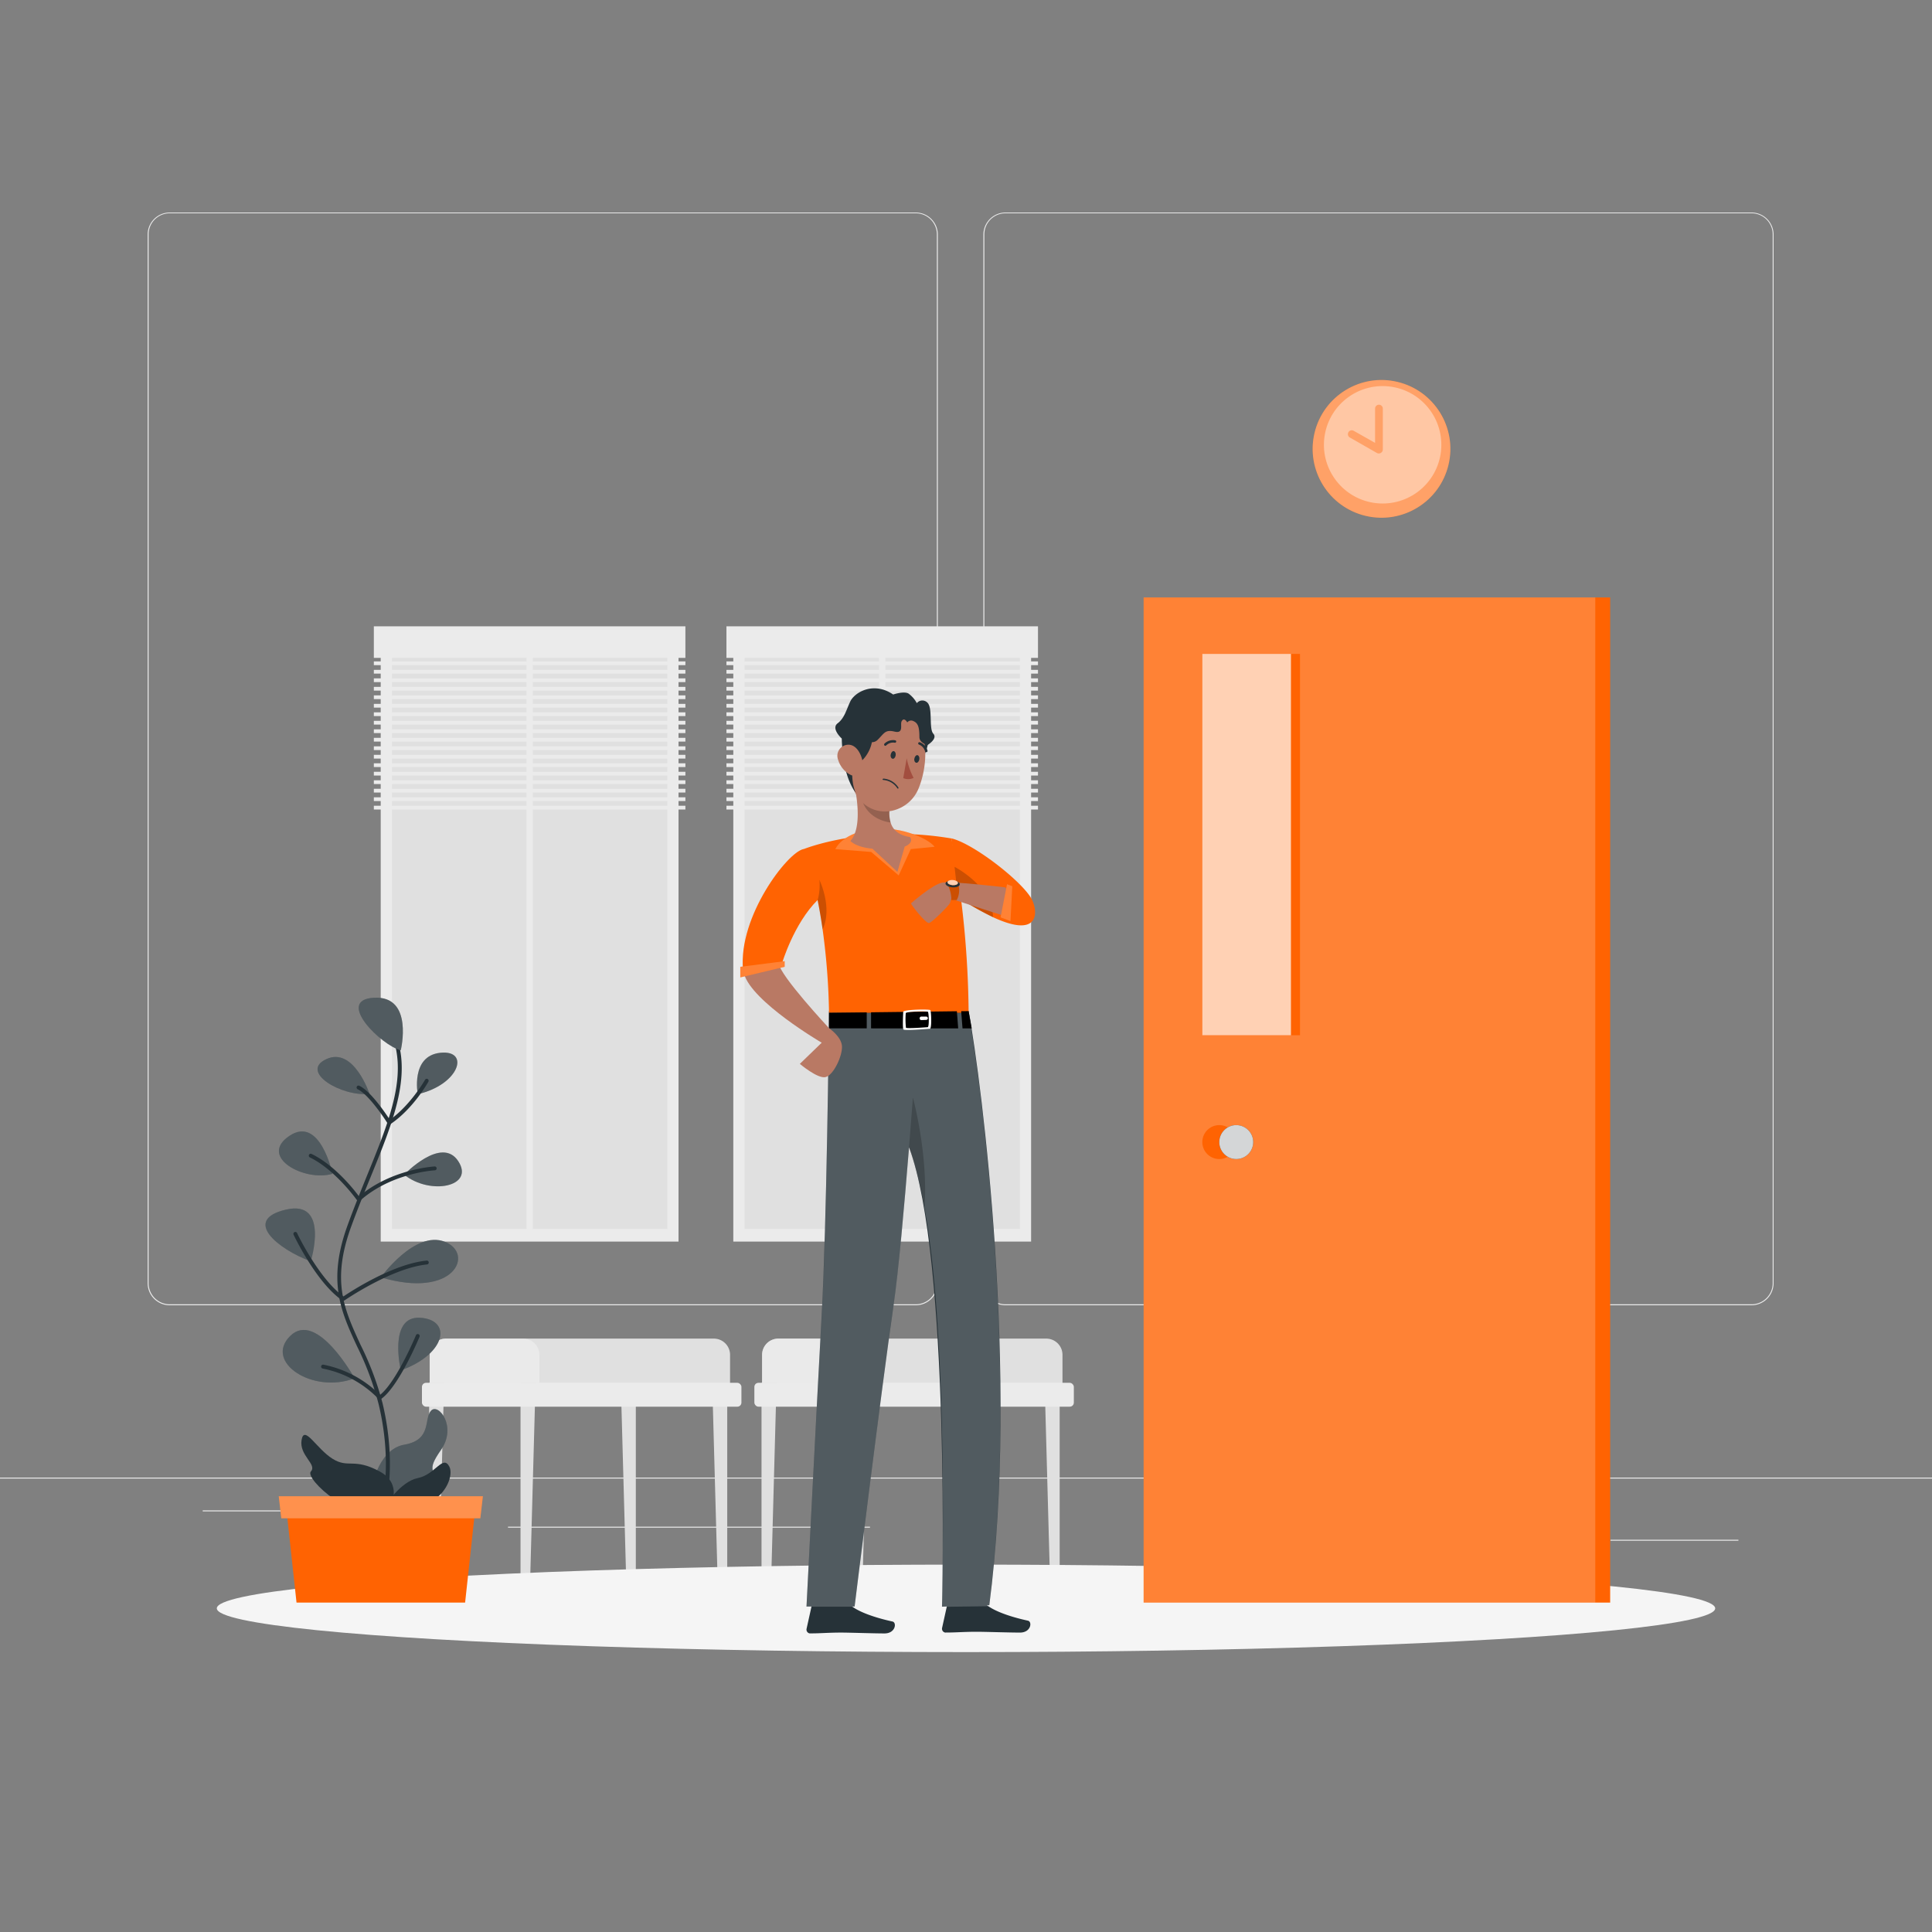 <svg xmlns="http://www.w3.org/2000/svg" viewBox="0 0 500 500"><rect x="0" y="0" width="500" height="500" fill="#808080" stroke="none"/><g id="freepik--background-complete--inject-37"><rect y="382.4" width="500" height="0.25" style="fill:#ebebeb"></rect><rect x="416.78" y="398.49" width="33.12" height="0.25" style="fill:#ebebeb"></rect><rect x="322.53" y="401.21" width="8.69" height="0.25" style="fill:#ebebeb"></rect><rect x="396.59" y="389.21" width="19.19" height="0.25" style="fill:#ebebeb"></rect><rect x="52.46" y="390.89" width="43.19" height="0.25" style="fill:#ebebeb"></rect><rect x="104.56" y="390.89" width="6.33" height="0.25" style="fill:#ebebeb"></rect><rect x="131.47" y="395.11" width="93.68" height="0.25" style="fill:#ebebeb"></rect><path d="M237,337.8H43.91a5.71,5.71,0,0,1-5.7-5.71V60.66A5.71,5.71,0,0,1,43.91,55H237a5.71,5.71,0,0,1,5.71,5.71V332.09A5.71,5.71,0,0,1,237,337.8ZM43.91,55.2a5.46,5.46,0,0,0-5.45,5.46V332.09a5.46,5.46,0,0,0,5.45,5.46H237a5.47,5.47,0,0,0,5.46-5.46V60.66A5.47,5.47,0,0,0,237,55.2Z" style="fill:#ebebeb"></path><path d="M453.31,337.8H260.21a5.72,5.72,0,0,1-5.71-5.71V60.66A5.72,5.72,0,0,1,260.21,55h193.1A5.71,5.71,0,0,1,459,60.66V332.09A5.71,5.71,0,0,1,453.31,337.8ZM260.21,55.2a5.47,5.47,0,0,0-5.46,5.46V332.09a5.47,5.47,0,0,0,5.46,5.46h193.1a5.47,5.47,0,0,0,5.46-5.46V60.66a5.47,5.47,0,0,0-5.46-5.46Z" style="fill:#ebebeb"></path><rect x="98.53" y="164.35" width="77.07" height="156.97" style="fill:#ebebeb"></rect><rect x="61.84" y="207.2" width="150.45" height="71.26" transform="translate(379.9 105.77) rotate(90)" style="fill:#e0e0e0"></rect><rect x="136.25" y="166.77" width="1.64" height="152.92" style="fill:#ebebeb"></rect><rect x="96.75" y="162.09" width="80.63" height="8.17" style="fill:#ebebeb"></rect><rect x="96.75" y="171.17" width="80.63" height="0.97" style="fill:#ebebeb"></rect><rect x="96.75" y="173.36" width="80.63" height="0.97" style="fill:#ebebeb"></rect><rect x="96.75" y="175.56" width="80.63" height="0.97" style="fill:#ebebeb"></rect><rect x="96.75" y="177.76" width="80.63" height="0.97" style="fill:#ebebeb"></rect><rect x="96.75" y="179.96" width="80.63" height="0.97" style="fill:#ebebeb"></rect><rect x="96.75" y="182.16" width="80.63" height="0.97" style="fill:#ebebeb"></rect><rect x="96.75" y="184.35" width="80.63" height="0.97" style="fill:#ebebeb"></rect><rect x="96.75" y="186.55" width="80.63" height="0.97" style="fill:#ebebeb"></rect><rect x="96.75" y="188.75" width="80.63" height="0.97" style="fill:#ebebeb"></rect><rect x="96.75" y="190.95" width="80.63" height="0.97" style="fill:#ebebeb"></rect><rect x="96.75" y="193.15" width="80.63" height="0.97" style="fill:#ebebeb"></rect><rect x="96.75" y="195.35" width="80.63" height="0.97" style="fill:#ebebeb"></rect><rect x="96.75" y="197.54" width="80.63" height="0.97" style="fill:#ebebeb"></rect><rect x="96.75" y="199.74" width="80.63" height="0.97" style="fill:#ebebeb"></rect><rect x="96.75" y="201.94" width="80.63" height="0.97" style="fill:#ebebeb"></rect><rect x="96.75" y="204.14" width="80.63" height="0.97" style="fill:#ebebeb"></rect><rect x="96.75" y="206.34" width="80.63" height="0.97" style="fill:#ebebeb"></rect><rect x="96.75" y="208.53" width="80.63" height="0.97" style="fill:#ebebeb"></rect><rect x="189.78" y="164.35" width="77.07" height="156.97" style="fill:#ebebeb"></rect><rect x="153.09" y="207.2" width="150.45" height="71.26" transform="translate(471.15 14.52) rotate(90)" style="fill:#e0e0e0"></rect><rect x="227.5" y="166.77" width="1.64" height="152.92" style="fill:#ebebeb"></rect><rect x="188" y="162.09" width="80.63" height="8.17" style="fill:#ebebeb"></rect><rect x="188" y="171.17" width="80.63" height="0.97" style="fill:#ebebeb"></rect><rect x="188" y="173.36" width="80.63" height="0.97" style="fill:#ebebeb"></rect><rect x="188" y="175.56" width="80.63" height="0.97" style="fill:#ebebeb"></rect><rect x="188" y="177.76" width="80.63" height="0.97" style="fill:#ebebeb"></rect><rect x="188" y="179.96" width="80.63" height="0.97" style="fill:#ebebeb"></rect><rect x="188" y="182.16" width="80.63" height="0.97" style="fill:#ebebeb"></rect><rect x="188" y="184.35" width="80.63" height="0.97" style="fill:#ebebeb"></rect><rect x="188" y="186.55" width="80.63" height="0.97" style="fill:#ebebeb"></rect><rect x="188" y="188.75" width="80.63" height="0.97" style="fill:#ebebeb"></rect><rect x="188" y="190.95" width="80.63" height="0.97" style="fill:#ebebeb"></rect><rect x="188" y="193.15" width="80.63" height="0.97" style="fill:#ebebeb"></rect><rect x="188" y="195.35" width="80.63" height="0.97" style="fill:#ebebeb"></rect><rect x="188" y="197.54" width="80.63" height="0.97" style="fill:#ebebeb"></rect><rect x="188" y="199.74" width="80.63" height="0.97" style="fill:#ebebeb"></rect><rect x="188" y="201.94" width="80.63" height="0.97" style="fill:#ebebeb"></rect><rect x="188" y="204.14" width="80.63" height="0.97" style="fill:#ebebeb"></rect><rect x="188" y="206.34" width="80.63" height="0.97" style="fill:#ebebeb"></rect><rect x="188" y="208.53" width="80.63" height="0.97" style="fill:#ebebeb"></rect><path d="M201.43,346.43h69.34a4.2,4.2,0,0,1,4.2,4.2v7.9a0,0,0,0,1,0,0H197.23a0,0,0,0,1,0,0v-7.9A4.2,4.2,0,0,1,201.43,346.43Z" style="fill:#e0e0e0"></path><path d="M201.43,346.43h20a4.2,4.2,0,0,1,4.2,4.2v7.9a0,0,0,0,1,0,0H197.23a0,0,0,0,1,0,0v-7.9A4.2,4.2,0,0,1,201.43,346.43Z" style="fill:#f0f0f0;opacity:0.6"></path><polygon points="250.58 414.75 248.25 414.75 246.69 357.87 250.58 357.87 250.58 414.75" style="fill:#e0e0e0"></polygon><polygon points="199.42 414.75 197.08 414.75 197.08 357.87 200.97 357.87 199.42 414.75" style="fill:#e0e0e0"></polygon><polygon points="223.07 414.75 220.74 414.75 220.74 357.87 224.63 357.87 223.07 414.75" style="fill:#e0e0e0"></polygon><polygon points="274.24 414.75 271.9 414.75 270.35 357.87 274.24 357.87 274.24 414.75" style="fill:#e0e0e0"></polygon><rect x="195.23" y="357.87" width="82.68" height="6.18" rx="1.06" style="fill:#ebebeb"></rect><path d="M115.4,346.43h69.34a4.2,4.2,0,0,1,4.2,4.2v7.9a0,0,0,0,1,0,0H111.2a0,0,0,0,1,0,0v-7.9A4.2,4.2,0,0,1,115.4,346.43Z" style="fill:#e0e0e0"></path><path d="M115.4,346.43h20a4.2,4.2,0,0,1,4.2,4.2v7.9a0,0,0,0,1,0,0H111.2a0,0,0,0,1,0,0v-7.9A4.2,4.2,0,0,1,115.4,346.43Z" style="fill:#f0f0f0;opacity:0.6"></path><polygon points="164.55 414.75 162.22 414.75 160.66 357.87 164.55 357.87 164.55 414.75" style="fill:#e0e0e0"></polygon><polygon points="113.39 414.75 111.06 414.75 111.06 357.87 114.94 357.87 113.39 414.75" style="fill:#e0e0e0"></polygon><polygon points="137.04 414.75 134.71 414.75 134.71 357.87 138.6 357.87 137.04 414.75" style="fill:#e0e0e0"></polygon><polygon points="188.21 414.75 185.88 414.75 184.32 357.87 188.21 357.87 188.21 414.75" style="fill:#e0e0e0"></polygon><rect x="109.2" y="357.87" width="82.68" height="6.18" rx="1.06" style="fill:#ebebeb"></rect></g><g id="freepik--Shadow--inject-37"><ellipse id="freepik--path--inject-37" cx="250" cy="416.24" rx="193.89" ry="11.32" style="fill:#f5f5f5"></ellipse></g><g id="freepik--Clock--inject-37"><circle cx="357.54" cy="116.17" r="17.82" transform="translate(162.34 437.46) rotate(-76.72)" style="fill:#FF6302"></circle><circle cx="357.54" cy="116.17" r="15.15" transform="matrix(0.16, -0.99, 0.99, 0.16, 185.61, 450.49)" style="fill:#fff;opacity:0.4"></circle><path d="M356.83,117.36a1,1,0,0,1-.49-.13l-7-4a1,1,0,1,1,1-1.74l5.53,3.13v-8.88a1,1,0,1,1,2,0v10.59a1,1,0,0,1-.5.87A1,1,0,0,1,356.83,117.36Z" style="fill:#FF6302"></path><circle cx="357.54" cy="116.17" r="17.82" transform="translate(162.34 437.46) rotate(-76.72)" style="fill:#fff;opacity:0.4"></circle></g><g id="freepik--Plant--inject-37"><path d="M95.89,386.39s1.54-11.27,8.75-12.51,5-6.68,6.91-8.79,6.78,4.11,2.58,10.14-.77,4.14-2.58,9.75S95.23,395.74,95.89,386.39Z" style="fill:#263238"></path><path d="M95.89,386.39s1.54-11.27,8.75-12.51,5-6.68,6.91-8.79,6.78,4.11,2.58,10.14-.77,4.14-2.58,9.75S95.23,395.74,95.89,386.39Z" style="fill:#fff;opacity:0.2;isolation:isolate"></path><path d="M98.28,394.09l-.18,0a.51.51,0,0,1-.28-.65c0-.12,4.48-12,.18-30a77,77,0,0,0-5.59-15c-4.17-9-7.76-16.84-2.43-31.41,1.64-4.51,3.35-8.71,5-12.78,6.11-15,10.93-26.86,5.84-37.83a.52.52,0,0,1,.25-.67.5.5,0,0,1,.66.25c5.27,11.36.38,23.4-5.82,38.63-1.66,4.06-3.36,8.25-5,12.74-5.19,14.18-1.84,21.45,2.39,30.65A78.11,78.11,0,0,1,99,363.14c4.38,18.39-.17,30.51-.22,30.63A.51.51,0,0,1,98.28,394.09Z" style="fill:#263238"></path><path d="M100.35,391.46s4.66-7-2.07-10.64-8.07-.7-12.23-3.3-7.32-8.88-8-4.86,4.1,6.32,2.4,8.16S91.73,394.62,100.35,391.46Z" style="fill:#263238"></path><path d="M103.72,271.8s3.43-14.12-6.89-13.59S98.89,270.71,103.72,271.8Z" style="fill:#263238"></path><path d="M95.63,283.09s-4.07-12.26-11.16-9S88.37,283.9,95.63,283.09Z" style="fill:#263238"></path><path d="M108.11,283.18s-1.9-9.9,5.84-10.72S118.94,280.69,108.11,283.18Z" style="fill:#263238"></path><path d="M104.59,304s9.66-10.11,14-3.5S111.36,309.42,104.59,304Z" style="fill:#263238"></path><path d="M86.05,303.78S82.86,288.53,74.84,294,78.85,305.91,86.05,303.78Z" style="fill:#263238"></path><path d="M80.42,326.43s5-16.06-6.43-13.38S72,323.31,80.42,326.43Z" style="fill:#263238"></path><path d="M98.56,330.57s8.81-12.25,16.55-9.21S117.67,336.29,98.56,330.57Z" style="fill:#263238"></path><path d="M91.76,356.69S82,338.94,75.11,345.74,81.05,360.85,91.76,356.69Z" style="fill:#263238"></path><path d="M103.72,354.65s-3.33-14.12,5-13.62S115.54,350.43,103.72,354.65Z" style="fill:#263238"></path><g style="opacity:0.2;isolation:isolate"><path d="M103.72,271.8s3.43-14.12-6.89-13.59S98.89,270.71,103.72,271.8Z" style="fill:#fff"></path><path d="M95.63,283.09s-4.07-12.26-11.16-9S88.37,283.9,95.63,283.09Z" style="fill:#fff"></path><path d="M108.11,283.18s-1.9-9.9,5.84-10.72S118.94,280.69,108.11,283.18Z" style="fill:#fff"></path><path d="M104.59,304s9.66-10.11,14-3.5S111.36,309.42,104.59,304Z" style="fill:#fff"></path><path d="M86.05,303.78S82.86,288.53,74.84,294,78.85,305.91,86.05,303.78Z" style="fill:#fff"></path><path d="M80.42,326.43s5-16.06-6.43-13.38S72,323.31,80.42,326.43Z" style="fill:#fff"></path><path d="M98.56,330.57s8.81-12.25,16.55-9.21S117.67,336.29,98.56,330.57Z" style="fill:#fff"></path><path d="M91.76,356.69S82,338.94,75.11,345.74,81.05,360.85,91.76,356.69Z" style="fill:#fff"></path><path d="M103.72,354.65s-3.33-14.12,5-13.62S115.54,350.43,103.72,354.65Z" style="fill:#fff"></path></g><path d="M100.74,291h-.1a.52.52,0,0,1-.32-.22c0-.08-4.59-7.31-7.7-8.86a.5.5,0,1,1,.44-.89c2.93,1.45,6.76,7.13,7.83,8.78,5.39-3.82,9.07-10.29,9.11-10.36a.49.49,0,0,1,.68-.19.51.51,0,0,1,.19.68c-.16.29-4,7.09-9.85,11A.54.54,0,0,1,100.74,291Z" style="fill:#263238"></path><path d="M92.84,310.88h-.06a.5.5,0,0,1-.35-.21c-.05-.08-5.63-7.92-12.23-11.13a.5.5,0,1,1,.44-.9c6,2.91,11,9.25,12.28,11,8.37-7.14,19.45-7.75,19.56-7.76a.48.48,0,0,1,.52.48.49.49,0,0,1-.47.52c-.11,0-11.22.62-19.36,7.87A.5.5,0,0,1,92.84,310.88Z" style="fill:#263238"></path><path d="M88.86,336.62a.46.46,0,0,1-.28-.08c-6.61-4.48-12.36-16.48-12.6-17a.5.5,0,0,1,.24-.67.51.51,0,0,1,.67.24c0,.12,5.7,11.91,12,16.4,1.94-1.31,12.81-8.4,21.52-9.27a.5.5,0,1,1,.1,1c-9.14.92-21.22,9.21-21.34,9.3A.54.54,0,0,1,88.86,336.62Z" style="fill:#263238"></path><path d="M98.28,362.15a.52.52,0,0,1-.38-.17,27.42,27.42,0,0,0-14.39-7.8.5.5,0,1,1,.21-1A28.56,28.56,0,0,1,98.35,361c4.26-3.36,9.25-15.31,9.3-15.44a.5.5,0,0,1,.93.39c-.22.53-5.45,13-10,16.14A.51.51,0,0,1,98.28,362.15Z" style="fill:#263238"></path><path d="M99.63,389.78s4-6.36,8.51-7.26,6.46-6.11,8.13-3S113.34,393,99.63,389.78Z" style="fill:#263238"></path><polygon points="120.37 414.75 76.74 414.75 73.82 387.83 123.29 387.83 120.37 414.75" style="fill:#FF6302"></polygon><polygon points="124.31 392.93 72.8 392.93 72.14 387.23 124.97 387.23 124.31 392.93" style="fill:#FF6302"></polygon><polygon points="124.31 392.93 72.8 392.93 72.14 387.23 124.97 387.23 124.31 392.93" style="fill:#fff;opacity:0.3"></polygon></g><g id="freepik--Door--inject-37"><rect x="295.97" y="154.62" width="120.74" height="260.13" style="fill:#FF6302"></rect><rect x="295.97" y="154.62" width="116.89" height="260.13" style="fill:#fff;opacity:0.2"></rect><rect x="311.16" y="169.23" width="25.28" height="98.69" style="fill:#FF6302"></rect><rect x="311.16" y="169.23" width="22.94" height="98.69" style="fill:#fff;opacity:0.7"></rect><path d="M319.94,295.57a4.39,4.39,0,1,1-4.39-4.39A4.38,4.38,0,0,1,319.94,295.57Z" style="fill:#FF6302"></path><circle cx="319.94" cy="295.57" r="4.39" style="fill:#263238"></circle><circle cx="319.94" cy="295.57" r="4.39" style="fill:#fff;opacity:0.8"></circle></g><g id="freepik--Character--inject-37"><g id="freepik--group--inject-37"><path d="M257,237.37a75.09,75.09,0,0,1-9.09-5.19l-.87-7.85-.81-7.36c5.83,1.38,18.81,11.52,20.91,16C268.66,236.18,268.9,242.9,257,237.37Z" style="fill:#FF6302"></path><path d="M218.93,415h-8.27a.59.59,0,0,0-.58.47l-1.34,6.06a1,1,0,0,0,.78,1.19l.22,0c2.67,0,4.62-.21,8-.21,2.07,0,8.32.22,11.17.22s3.23-2.82,2.07-3.08c-5.25-1.15-9.2-2.73-10.88-4.24A1.66,1.66,0,0,0,218.93,415Z" style="fill:#263238"></path><path d="M254,414.78h-8.27a.6.6,0,0,0-.58.47l-1.34,6.06a1,1,0,0,0,.77,1.19.82.82,0,0,0,.22,0c2.68,0,4.63-.2,8-.2,2.07,0,8.31.21,11.17.21s3.23-2.82,2.06-3.08c-5.25-1.14-9.2-2.73-10.88-4.24A1.65,1.65,0,0,0,254,414.78Z" style="fill:#263238"></path><path d="M214.55,261.68h36.13c3.44,18.76,13.06,94.59,5.35,153.75l-12.24.38s2.27-89.87-8.53-118.9c-1.25,15.54-2.72,32.07-4,40.87-3.15,21.65-10.09,78-10.09,78H208.72s2.76-54.36,3.94-75.64C213.94,317.07,214.5,266.42,214.55,261.68Z" style="fill:#263238"></path><path d="M208.72,415.81h12.45s6.94-56.39,10.09-78c1.28-8.79,2.75-25.32,4-40.86a97.49,97.49,0,0,1,4,15.63c6.45,34.83,4.49,103.27,4.49,103.27l12.23-.16c7.72-59.16-1.9-135.35-5.34-153.54H214.55c-.05,4.33-.6,55.18-1.89,78.28C211.48,361.67,208.72,415.81,208.72,415.81Z" style="fill:#fff;opacity:0.2;isolation:isolate"></path><path d="M235.26,296.91a97.49,97.49,0,0,1,4,15.63c1-13.82-3-28.49-3-28.49Z" style="opacity:0.2;isolation:isolate"></path><path d="M250.68,262.11H214.55a175.76,175.76,0,0,0-1.66-21.58c-.55-3.91-1.29-8-2.27-12a74.58,74.58,0,0,0-2.69-8.76s16-6.55,38.31-2.78A252.47,252.47,0,0,1,250.68,262.11Z" style="fill:#FF6302"></path><polygon points="225.43 266.14 247.98 266.15 247.64 261.71 225.43 261.98 225.43 266.14"></polygon><polygon points="249.1 266.15 251.48 266.15 250.68 261.68 248.75 261.7 249.1 266.15"></polygon><polygon points="224.31 262 214.55 262.11 214.55 266.14 224.31 266.14 224.31 262"></polygon><path d="M240.76,261.41c-.28-.25-6.52-.16-7,.4,0,0-.24,4.24.05,4.61s6.27-.15,6.83-.17S241,261.66,240.76,261.41Zm-.69,4.43c-.47,0-5.37.44-5.61.13a20.26,20.26,0,0,1-.05-3.79c.38-.45,5.51-.53,5.74-.32S240.53,265.82,240.07,265.84Z" style="fill:#fff"></path><path d="M239.67,263.09l-1.23,0a.45.45,0,0,0-.44.43v0a.45.45,0,0,0,.47.48l1.23-.05a.45.45,0,0,0,.43-.5A.46.46,0,0,0,239.67,263.09Z" style="fill:#fff"></path><path d="M212.89,240.53c-.55-3.91-1.29-8-2.27-12a6.15,6.15,0,0,1,1.45-.79S215.55,234.9,212.89,240.53Z" style="opacity:0.2;isolation:isolate"></path><path d="M207.93,219.75c-7.37,3.5-17.42,25-15.37,32.28s20.1,17.82,20.1,17.82L207,275.33s4.57,3.88,6.63,3.43,4.42-5.48,4.27-8-3.3-4.62-3.3-4.62-12.82-13.7-13.08-16.87c-.63-7.63,9.33-20,9.33-20Z" style="fill:#b97964"></path><path d="M207.93,219.75c-4.17.82-16.82,17.44-15.64,31l10.1-1.45s3-10.21,9.21-16.39c0,0,1.41-3.75-.39-9.81C210.54,220.82,207.93,219.75,207.93,219.75Z" style="fill:#FF6302"></path><polygon points="191.59 250.21 203.07 248.75 203.07 250.21 191.59 252.95 191.59 250.21" style="fill:#FF6302"></polygon><polygon points="191.59 250.21 203.07 248.75 203.07 250.21 191.59 252.95 191.59 250.21" style="fill:#fff;opacity:0.2;isolation:isolate"></polygon><path d="M257,237.37a75.09,75.09,0,0,1-9.09-5.19l-.87-7.85C249.13,225.47,256.83,230.2,257,237.37Z" style="opacity:0.2;isolation:isolate"></path><path d="M260.18,229.66s-13.76-1.66-16.26-1.25-7.92,5.18-8.13,5.35,3.8,5.3,4.65,5.12,5.26-4.69,5.38-5.12.36-1.14.36-1.14l13.1,4.22S262.2,232.51,260.18,229.66Z" style="fill:#b97964"></path><path d="M244.93,228.41a8.43,8.43,0,0,1,1.28,4.54l1.39,0a5.53,5.53,0,0,0,.31-4.41Z" style="fill:#FF6302"></path><path d="M244.93,228.41a8.43,8.43,0,0,1,1.28,4.54l1.39,0a5.53,5.53,0,0,0,.31-4.41Z" style="opacity:0.2;isolation:isolate"></path><path d="M248.38,228.87c0,.51-.9.85-1.91.77s-1.81-.55-1.77-1,.89-.85,1.91-.77S248.42,228.37,248.38,228.87Z" style="fill:#263238"></path><path d="M247.91,228.51c0,.37-.65.63-1.4.57s-1.33-.41-1.3-.78.66-.62,1.4-.56S247.94,228.14,247.91,228.51Z" style="fill:#FF6302"></path><path d="M247.91,228.51c0,.37-.65.63-1.4.57s-1.33-.41-1.3-.78.66-.62,1.4-.56S247.94,228.14,247.91,228.51Z" style="fill:#fff;opacity:0.7;isolation:isolate"></path><polygon points="258.95 237.41 260.62 228.84 261.98 229.36 261.51 238.38 258.95 237.41" style="fill:#FF6302"></polygon><polygon points="258.95 237.41 260.62 228.84 261.98 229.36 261.51 238.38 258.95 237.41" style="fill:#fff;opacity:0.2;isolation:isolate"></polygon><path d="M216.19,219.75s1.5-3.81,8.69-5.06,15.08,2.05,17,4.45l-6.17.61-3.13,6.81-7.11-6.07Z" style="fill:#FF6302"></path><path d="M216.19,219.75s1.5-3.81,8.69-5.06,15.08,2.05,17,4.45l-6.17.61-3.13,6.81-7.11-6.07Z" style="fill:#fff;opacity:0.2;isolation:isolate"></path><path d="M220.07,217.65c1.38,1.25,3.6,1.79,5.72,2l6.46,6,1.89-6.56s2.45-.87,1.38-2.46c-3-.49-4.43-1.89-5-3.67a8.53,8.53,0,0,1-.3-3.41,15.87,15.87,0,0,1,.25-1.91l-10.05-7.44C221.71,205.05,223.32,214.09,220.07,217.65Z" style="fill:#b97964"></path><path d="M222.71,204.87c.4,6,5.35,7.69,7.78,8a8.53,8.53,0,0,1-.3-3.41Z" style="opacity:0.2;isolation:isolate"></path><path d="M240.32,187.48s1.15,7.72-3.83,11.33-5-13.86-5-13.86Z" style="fill:#263238"></path><path d="M222,206.27a8.51,8.51,0,0,0,9.77,3.3,9.53,9.53,0,0,0,5.42-4.41q.24-.43.45-.9c2.45-5.74,3.23-15.77-2.83-19.52a9.23,9.23,0,0,0-12.72,2.89,9,9,0,0,0-1.38,4.06C220,198.39,219.25,202.3,222,206.27Z" style="fill:#b97964"></path><path d="M230.52,195.27c-.13.53.11,1,.47,1.09s.72-.33.81-.87-.12-1-.47-1.09S230.62,194.73,230.52,195.27Z" style="fill:#263238"></path><path d="M236.64,196.32c-.13.53.12,1,.47,1.08s.72-.33.81-.87-.12-1-.47-1.09S236.73,195.8,236.64,196.32Z" style="fill:#263238"></path><path d="M234.65,196.25a19.37,19.37,0,0,0,1.79,5.07,3.18,3.18,0,0,1-2.68.05Z" style="fill:#a24e3f"></path><path d="M229,193a.36.36,0,0,0,.33-.07,2.55,2.55,0,0,1,2.21-.72.32.32,0,0,0,.39-.24.31.31,0,0,0-.23-.38h0a3.18,3.18,0,0,0-2.8.86.33.33,0,0,0,0,.46h0A.38.38,0,0,0,229,193Z" style="fill:#263238"></path><path d="M228.6,201.5h0a5,5,0,0,1,3.92,2.34.18.18,0,0,1-.07.23.15.15,0,0,1-.22-.06h0a4.73,4.73,0,0,0-3.65-2.15.17.17,0,0,1-.16-.17v0a.17.17,0,0,1,.17-.16Z" style="fill:#263238"></path><path d="M239.63,194.66a.28.28,0,0,0,.18,0,.33.33,0,0,0,.23-.39h0a3.18,3.18,0,0,0-2-2.18.32.32,0,0,0-.4.22h0a.33.33,0,0,0,.22.4h0a2.58,2.58,0,0,1,1.54,1.75A.35.35,0,0,0,239.63,194.66Z" style="fill:#263238"></path><path d="M230.66,180.92c-.8-.11-1.6-.2-2.4-.24a12,12,0,0,0-6.72,1.34c-4.63,2.75-3.83,9.78-3.23,14.34.79,6.06,3.17,8.8,3.17,8.8-1.44-2.89-1-8.52-.07-8.66s.87.94.87.94c2.09-1.3,4-5,3.32-7.58-.5-2,1.73-3.46,3.6-2.53l.57.28.89.41Z" style="fill:#263238"></path><path d="M216.91,196.65a6.39,6.39,0,0,0,3.08,3.81c2,1.07,3.46-.59,3.33-2.72-.14-1.89-1.31-4.78-3.51-5A2.87,2.87,0,0,0,216.91,196.65Z" style="fill:#b97964"></path><path d="M233.34,186.68c-.44.77.66,3.25-1.83,2.66s-2.66.46-4.42,2.17-5.34-.89-5.34-.89l-3.9.51s-2.86-2.56-1.07-3.94,2.18-3.34,3.27-5.65,5.95-5.31,11.1-1.8c0,0,2.74-.94,3.95-.26a7.32,7.32,0,0,1,2.17,2.49,1.84,1.84,0,0,1,2.78-.09c1.4,1.46.29,6.68,1.49,8s-1.49,2.93-1.49,2.93-2.11-.5-2.11-2.05c0-2.74-.4-3.72-1.74-4.22a1.25,1.25,0,0,0-1.4.43S234,185.46,233.34,186.68Z" style="fill:#263238"></path></g></g></svg>